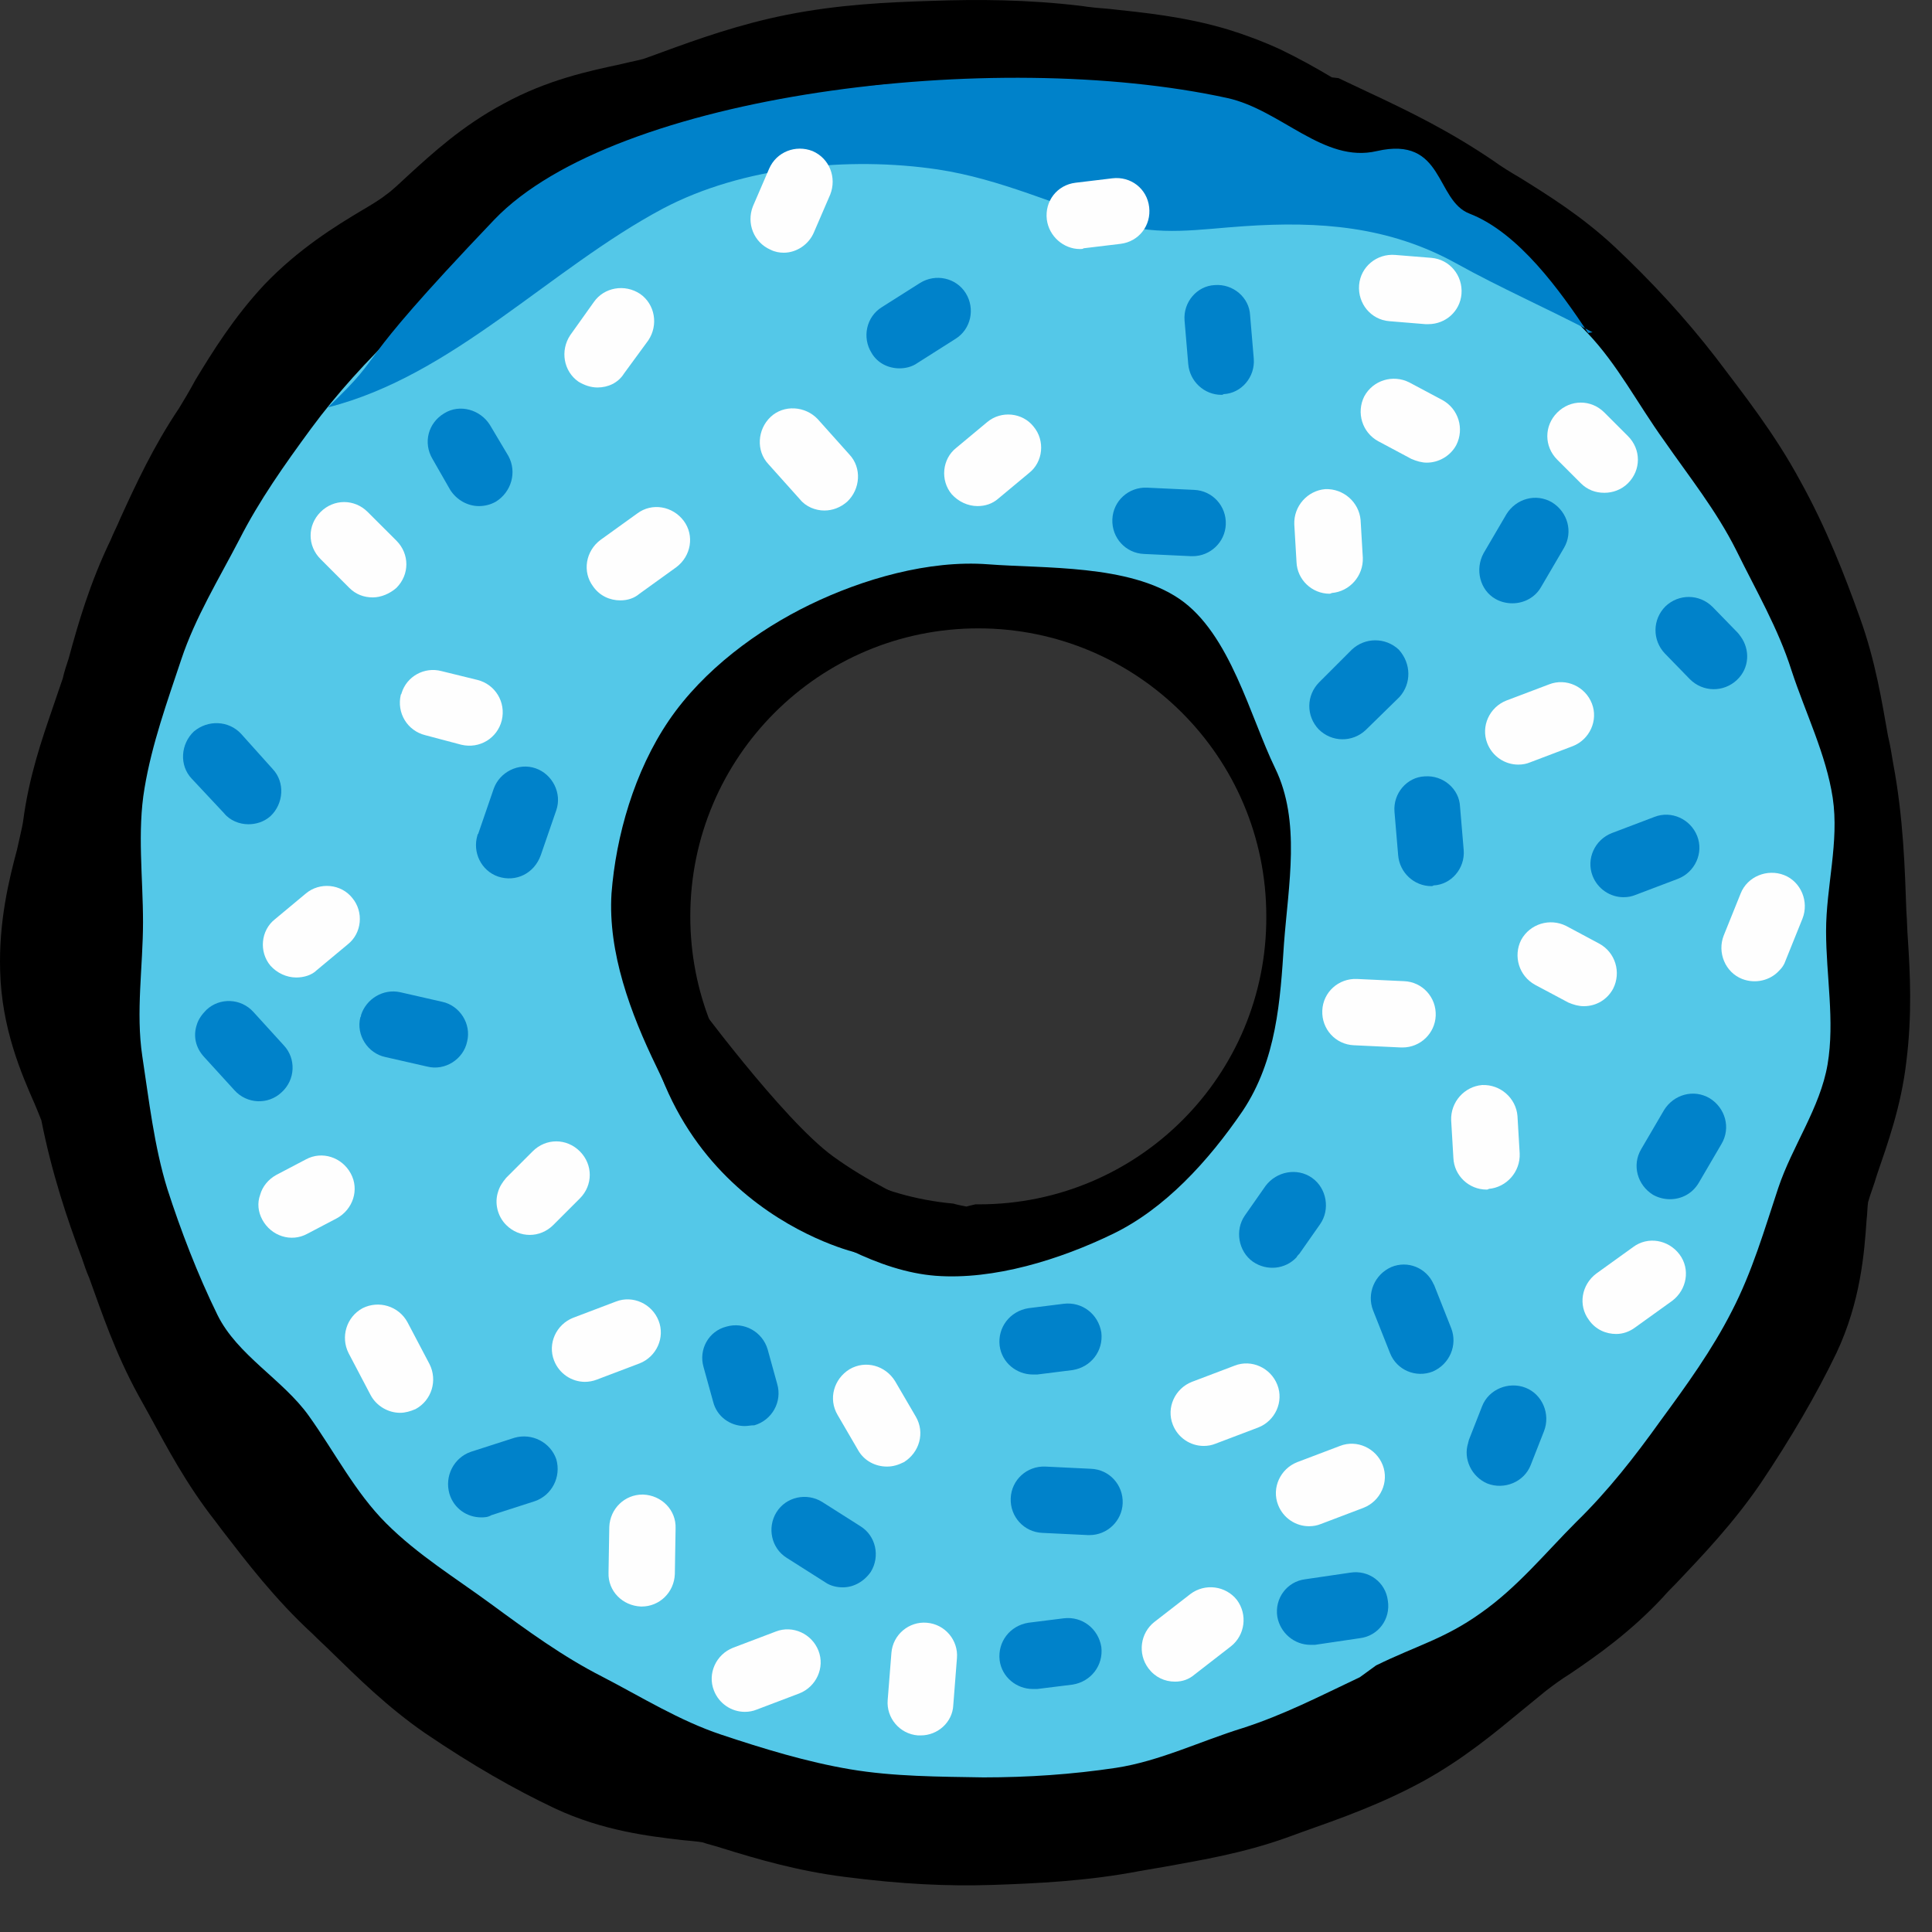 <svg width="41" height="41" viewBox="0 0 41 41" fill="none" xmlns="http://www.w3.org/2000/svg">
<rect x="0" y="0" width="41" height="41" fill="#333333" stroke="none"/>
<path d="M40.488 19.931C40.472 19.728 40.472 19.54 40.456 19.337C40.425 18.462 40.394 17.352 40.175 16.195C40.144 16.007 40.112 15.804 40.066 15.617C39.941 14.913 39.8 14.022 39.472 13.116C39.143 12.194 38.752 11.193 38.205 10.208C37.658 9.192 36.986 8.348 36.408 7.582C35.767 6.754 35.048 5.972 34.266 5.238C33.563 4.581 32.828 4.128 32.25 3.768C32.062 3.659 31.859 3.534 31.687 3.409C30.765 2.784 29.937 2.377 28.999 1.939L28.405 1.658L28.264 1.642C27.951 1.455 27.592 1.252 27.17 1.048C26.795 0.877 26.42 0.736 26.06 0.626C25.122 0.345 24.247 0.267 23.544 0.189C23.34 0.173 23.153 0.158 22.95 0.126C21.793 -0.014 20.714 -0.014 19.823 0.017C18.807 0.048 17.807 0.095 16.697 0.314C15.681 0.517 14.806 0.83 14.04 1.111L13.696 1.236C13.618 1.267 13.368 1.314 13.18 1.361C12.524 1.502 11.617 1.689 10.679 2.205C9.804 2.674 9.178 3.252 8.663 3.721C8.491 3.878 8.319 4.05 8.178 4.143C8.084 4.222 7.881 4.347 7.694 4.456C7.115 4.8 6.334 5.285 5.615 6.035C4.958 6.738 4.505 7.473 4.145 8.067C4.02 8.301 3.895 8.505 3.801 8.661C3.254 9.474 2.879 10.287 2.551 11.005C2.488 11.162 2.41 11.303 2.348 11.459C1.91 12.365 1.66 13.225 1.457 13.975C1.41 14.116 1.363 14.257 1.332 14.397C1.269 14.585 1.191 14.804 1.113 15.038C0.894 15.679 0.613 16.476 0.488 17.445C0.472 17.555 0.409 17.805 0.363 18.024C0.191 18.665 -0.028 19.556 0.003 20.603C0.034 21.822 0.456 22.791 0.738 23.432C0.785 23.542 0.847 23.698 0.878 23.776C1.097 24.886 1.425 25.871 1.738 26.699C1.785 26.84 1.832 26.98 1.894 27.121C2.16 27.856 2.441 28.7 2.926 29.591C3.004 29.732 3.082 29.872 3.16 30.013C3.536 30.701 3.942 31.482 4.567 32.279L4.708 32.467C5.239 33.155 5.833 33.936 6.631 34.671C6.771 34.812 6.928 34.952 7.068 35.093C7.584 35.593 8.209 36.218 9.022 36.781C10.038 37.469 10.914 37.969 11.773 38.376C12.805 38.86 13.805 38.969 14.462 39.048C14.618 39.063 14.806 39.079 14.899 39.095C15.04 39.142 15.181 39.173 15.322 39.22C16.072 39.454 16.931 39.704 17.916 39.829C19.136 39.986 20.105 40.032 21.058 40.001C21.98 39.97 23.059 39.923 24.2 39.704C24.387 39.673 24.559 39.642 24.747 39.61C25.513 39.47 26.373 39.329 27.295 39.001L27.639 38.876C28.436 38.594 29.327 38.282 30.234 37.782C31.078 37.313 31.75 36.75 32.281 36.312C32.453 36.172 32.625 36.031 32.797 35.89C32.938 35.781 33.125 35.64 33.328 35.515C33.907 35.124 34.61 34.624 35.282 33.905C35.376 33.796 35.486 33.686 35.579 33.592C36.142 32.998 36.783 32.326 37.361 31.482C38.002 30.529 38.549 29.591 38.971 28.715C39.487 27.621 39.565 26.574 39.612 25.886C39.628 25.761 39.628 25.605 39.644 25.511C39.69 25.339 39.769 25.152 39.831 24.933C40.05 24.292 40.347 23.479 40.456 22.526C40.581 21.525 40.535 20.65 40.488 19.931ZM20.777 25.558C20.745 25.558 20.73 25.558 20.699 25.558C20.636 25.574 20.558 25.589 20.511 25.605C20.433 25.589 20.339 25.574 20.23 25.542C17.103 25.261 14.649 22.651 14.649 19.446C14.649 16.07 17.385 13.335 20.761 13.335C24.137 13.335 26.873 16.07 26.873 19.446C26.889 22.823 24.153 25.558 20.777 25.558Z" fill="black"/>
<path d="M15.962 25.37C14.884 24.636 14.446 23.729 13.93 22.635C13.383 21.51 12.899 20.212 12.977 18.962C13.071 17.742 13.461 16.367 14.196 15.288C14.931 14.21 16.087 13.366 17.182 12.834C18.307 12.287 19.714 11.881 20.964 11.975C22.168 12.068 23.95 11.975 25.028 12.709C26.107 13.444 26.529 15.21 27.061 16.304C27.608 17.43 27.342 18.774 27.248 20.025C27.17 21.228 27.092 22.494 26.373 23.573C25.638 24.651 24.716 25.652 23.622 26.183C22.496 26.73 21.089 27.168 19.855 27.074C18.651 26.98 17.416 26.246 16.337 25.511L15.962 25.37ZM29.202 35.343C30.062 34.921 30.656 34.78 31.422 34.233C32.203 33.686 32.797 32.952 33.454 32.295C34.126 31.639 34.688 30.919 35.236 30.154C35.798 29.388 36.33 28.653 36.752 27.825C37.189 26.98 37.44 26.105 37.736 25.214C38.033 24.323 38.627 23.51 38.784 22.588C38.94 21.666 38.752 20.697 38.752 19.759C38.752 18.821 39.034 17.867 38.893 16.93C38.752 16.007 38.315 15.132 38.018 14.226C37.736 13.335 37.268 12.537 36.846 11.678C36.423 10.834 35.845 10.114 35.314 9.349C34.751 8.567 34.329 7.739 33.688 7.066C33.016 6.394 32.531 5.488 31.781 4.925C31.015 4.362 29.905 4.362 29.077 3.925C28.233 3.487 27.389 3.19 26.498 2.893C25.607 2.596 24.763 2.268 23.825 2.111C22.903 1.955 21.996 1.752 21.058 1.752C20.12 1.752 19.182 1.721 18.244 1.861C17.354 2.049 16.384 2.096 15.478 2.393C14.587 2.674 13.68 3.002 12.82 3.44C11.976 3.862 11.414 4.753 10.663 5.3C9.882 5.847 9.116 6.347 8.459 7.004C7.787 7.66 7.162 8.333 6.599 9.098C6.037 9.864 5.505 10.615 5.083 11.443C4.645 12.287 4.145 13.1 3.848 13.991C3.551 14.882 3.223 15.789 3.067 16.727C2.91 17.649 3.035 18.618 3.035 19.571C3.035 20.509 2.879 21.478 3.02 22.416C3.161 23.338 3.27 24.323 3.551 25.23C3.833 26.105 4.192 27.043 4.614 27.903C5.036 28.762 6.005 29.278 6.552 30.044C7.1 30.81 7.537 31.67 8.194 32.326C8.866 32.998 9.663 33.483 10.429 34.046C11.195 34.608 11.945 35.156 12.774 35.578C13.618 36.015 14.415 36.515 15.306 36.812C16.197 37.109 17.119 37.391 18.041 37.547C18.964 37.703 19.933 37.703 20.871 37.719C21.808 37.719 22.746 37.657 23.684 37.516C24.606 37.375 25.466 36.953 26.373 36.672C27.248 36.39 27.998 36 28.858 35.593C29.03 35.468 29.202 35.343 29.202 35.343Z" fill="#54C8E8"/>
<path d="M33.704 7.066C33.11 6.176 32.234 4.941 31.187 4.534C30.452 4.253 30.656 2.877 29.218 3.206C28.092 3.471 27.186 2.33 26.044 2.08C21.105 1.002 13.055 1.986 10.492 4.659C7.24 8.067 8.334 7.332 6.959 8.645C9.616 7.973 11.664 5.707 14.071 4.425C15.759 3.534 18.01 3.315 19.901 3.596C21.246 3.8 22.402 4.362 23.684 4.737C24.622 5.019 25.45 4.863 26.404 4.8C27.998 4.691 29.468 4.8 30.89 5.582C31.844 6.113 32.813 6.535 33.797 7.051" fill="#0082CA"/>
<path d="M30.312 6.879C30.296 6.879 30.265 6.879 30.249 6.879L29.483 6.816C29.093 6.785 28.811 6.441 28.842 6.05C28.874 5.66 29.218 5.378 29.608 5.41L30.374 5.472C30.765 5.503 31.046 5.847 31.015 6.238C30.984 6.613 30.671 6.879 30.312 6.879Z" fill="#FEFEFE"/>
<path d="M13.164 12.741C12.946 12.741 12.727 12.647 12.586 12.444C12.352 12.131 12.43 11.693 12.742 11.459L13.524 10.896C13.837 10.662 14.274 10.74 14.509 11.052C14.743 11.365 14.665 11.803 14.352 12.037L13.571 12.6C13.461 12.694 13.321 12.741 13.164 12.741Z" fill="#FEFEFE"/>
<path d="M7.912 12.678C7.725 12.678 7.553 12.616 7.412 12.475L6.803 11.865C6.521 11.584 6.521 11.146 6.803 10.865C7.084 10.584 7.522 10.584 7.803 10.865L8.413 11.474C8.694 11.756 8.694 12.194 8.413 12.475C8.272 12.6 8.084 12.678 7.912 12.678Z" fill="#FEFEFE"/>
<path d="M16.634 5.363C16.541 5.363 16.447 5.347 16.353 5.3C15.994 5.144 15.837 4.737 15.978 4.378L16.322 3.581C16.478 3.221 16.885 3.065 17.244 3.206C17.604 3.362 17.76 3.768 17.619 4.128L17.275 4.925C17.166 5.191 16.9 5.363 16.634 5.363Z" fill="#FEFEFE"/>
<path d="M12.68 8.223C12.539 8.223 12.399 8.176 12.273 8.098C11.961 7.879 11.883 7.442 12.101 7.113L12.602 6.41C12.82 6.097 13.258 6.019 13.586 6.238C13.899 6.457 13.977 6.895 13.758 7.223L13.243 7.926C13.117 8.129 12.899 8.223 12.68 8.223Z" fill="#FEFEFE"/>
<path d="M28.217 12.6C27.842 12.6 27.529 12.303 27.514 11.928L27.467 11.13C27.451 10.74 27.748 10.412 28.123 10.38C28.514 10.365 28.842 10.662 28.874 11.037L28.921 11.834C28.936 12.225 28.639 12.553 28.264 12.584C28.233 12.6 28.217 12.6 28.217 12.6Z" fill="#FEFEFE"/>
<path d="M30.28 9.818C30.171 9.818 30.062 9.786 29.952 9.739L29.249 9.364C28.905 9.177 28.78 8.755 28.952 8.411C29.139 8.067 29.561 7.942 29.905 8.114L30.609 8.489C30.953 8.677 31.078 9.099 30.906 9.442C30.781 9.677 30.531 9.818 30.28 9.818Z" fill="#FEFEFE"/>
<path d="M19.089 7.817C18.854 7.817 18.62 7.707 18.495 7.488C18.291 7.16 18.385 6.723 18.713 6.519L19.526 6.004C19.855 5.8 20.292 5.894 20.495 6.222C20.699 6.551 20.605 6.988 20.277 7.191L19.464 7.707C19.354 7.785 19.214 7.817 19.089 7.817Z" fill="#0082CA"/>
<path d="M10.163 10.74C9.929 10.74 9.694 10.615 9.554 10.396L9.178 9.739C8.975 9.396 9.085 8.974 9.429 8.77C9.757 8.567 10.194 8.692 10.398 9.02L10.789 9.677C10.976 10.021 10.851 10.443 10.523 10.646C10.413 10.709 10.288 10.74 10.163 10.74Z" fill="#0082CA"/>
<path d="M32.094 12.803C31.969 12.803 31.843 12.772 31.734 12.709C31.406 12.522 31.297 12.084 31.484 11.74L31.969 10.912C32.172 10.584 32.594 10.459 32.938 10.662C33.266 10.865 33.391 11.287 33.188 11.631L32.703 12.459C32.578 12.678 32.344 12.803 32.094 12.803Z" fill="#0082CA"/>
<path d="M25.919 8.379C25.56 8.379 25.247 8.098 25.216 7.723L25.138 6.801C25.107 6.41 25.404 6.066 25.779 6.05C26.169 6.019 26.513 6.316 26.529 6.691L26.607 7.613C26.638 8.004 26.341 8.348 25.966 8.364C25.951 8.379 25.935 8.379 25.919 8.379Z" fill="#0082CA"/>
<path d="M25.31 11.803C25.294 11.803 25.294 11.803 25.279 11.803L24.278 11.756C23.887 11.74 23.59 11.412 23.606 11.021C23.622 10.63 23.95 10.333 24.341 10.349L25.341 10.396C25.732 10.412 26.029 10.74 26.013 11.13C25.998 11.506 25.685 11.803 25.31 11.803Z" fill="#0082CA"/>
<path d="M31.547 25.245C31.171 25.245 30.859 24.948 30.843 24.573L30.796 23.776C30.781 23.385 31.078 23.057 31.453 23.026C31.844 23.01 32.172 23.307 32.203 23.682L32.25 24.479C32.266 24.87 31.969 25.198 31.593 25.23C31.578 25.245 31.562 25.245 31.547 25.245Z" fill="#FEFEFE"/>
<path d="M33.61 21.353C33.501 21.353 33.391 21.322 33.282 21.275L32.578 20.9C32.234 20.712 32.109 20.29 32.281 19.947C32.469 19.603 32.891 19.478 33.235 19.649L33.938 20.025C34.282 20.212 34.407 20.634 34.235 20.978C34.11 21.213 33.876 21.353 33.61 21.353Z" fill="#FEFEFE"/>
<path d="M35.439 25.449C35.314 25.449 35.189 25.417 35.079 25.355C34.751 25.152 34.626 24.73 34.829 24.386L35.314 23.557C35.517 23.229 35.939 23.104 36.283 23.307C36.611 23.51 36.736 23.932 36.533 24.276L36.048 25.105C35.908 25.339 35.673 25.449 35.439 25.449Z" fill="#0082CA"/>
<path d="M30.374 18.805C30.015 18.805 29.702 18.524 29.671 18.149L29.593 17.227C29.561 16.836 29.858 16.492 30.233 16.476C30.624 16.445 30.968 16.742 30.984 17.117L31.062 18.04C31.093 18.43 30.796 18.774 30.421 18.79C30.405 18.805 30.39 18.805 30.374 18.805Z" fill="#0082CA"/>
<path d="M29.765 22.229C29.749 22.229 29.749 22.229 29.733 22.229L28.733 22.182C28.342 22.166 28.045 21.838 28.061 21.447C28.076 21.056 28.405 20.759 28.796 20.775L29.796 20.822C30.187 20.837 30.484 21.166 30.468 21.556C30.452 21.932 30.14 22.229 29.765 22.229Z" fill="#FEFEFE"/>
<path d="M34.048 10.458C33.86 10.458 33.688 10.396 33.547 10.255L33.047 9.755C32.766 9.474 32.766 9.036 33.047 8.755C33.329 8.473 33.766 8.473 34.048 8.755L34.548 9.255C34.829 9.536 34.829 9.974 34.548 10.255C34.407 10.396 34.219 10.458 34.048 10.458Z" fill="#FEFEFE"/>
<path d="M17.494 10.834C17.307 10.834 17.104 10.755 16.978 10.599L16.306 9.849C16.041 9.567 16.072 9.114 16.353 8.848C16.634 8.583 17.088 8.614 17.354 8.895L18.026 9.646C18.291 9.927 18.26 10.38 17.979 10.646C17.838 10.771 17.666 10.834 17.494 10.834Z" fill="#FEFEFE"/>
<path d="M12.414 29.325C12.133 29.325 11.867 29.153 11.758 28.872C11.617 28.512 11.805 28.106 12.164 27.965L13.071 27.621C13.43 27.481 13.836 27.668 13.977 28.028C14.118 28.387 13.93 28.794 13.571 28.934L12.664 29.278C12.586 29.309 12.492 29.325 12.414 29.325Z" fill="#FEFEFE"/>
<path d="M25.544 30.685C25.263 30.685 24.997 30.513 24.888 30.232C24.747 29.872 24.935 29.466 25.294 29.325L26.201 28.981C26.56 28.84 26.967 29.028 27.107 29.388C27.248 29.747 27.061 30.154 26.701 30.294L25.794 30.638C25.716 30.669 25.638 30.685 25.544 30.685Z" fill="#FEFEFE"/>
<path d="M27.779 32.389C27.498 32.389 27.232 32.217 27.123 31.936C26.982 31.576 27.17 31.17 27.529 31.029L28.436 30.685C28.796 30.544 29.202 30.732 29.343 31.091C29.483 31.451 29.296 31.857 28.936 31.998L28.03 32.342C27.951 32.373 27.873 32.389 27.779 32.389Z" fill="#FEFEFE"/>
<path d="M24.935 35.687C24.716 35.687 24.513 35.593 24.372 35.406C24.137 35.093 24.2 34.655 24.497 34.421L25.263 33.827C25.576 33.592 26.013 33.655 26.248 33.952C26.482 34.265 26.42 34.702 26.123 34.937L25.357 35.531C25.232 35.64 25.091 35.687 24.935 35.687Z" fill="#FEFEFE"/>
<path d="M15.806 36.328C15.525 36.328 15.259 36.156 15.15 35.874C15.009 35.515 15.197 35.109 15.556 34.968L16.463 34.624C16.822 34.483 17.229 34.671 17.369 35.03C17.51 35.39 17.322 35.796 16.963 35.937L16.056 36.281C15.978 36.312 15.9 36.328 15.806 36.328Z" fill="#FEFEFE"/>
<path d="M13.618 34.093H13.602C13.211 34.077 12.899 33.764 12.914 33.374L12.93 32.404C12.946 32.014 13.258 31.717 13.633 31.717H13.649C14.04 31.732 14.352 32.045 14.337 32.436L14.321 33.405C14.306 33.796 13.993 34.093 13.618 34.093Z" fill="#FEFEFE"/>
<path d="M18.823 31.123C18.573 31.123 18.338 30.998 18.213 30.779L17.776 30.029C17.572 29.685 17.697 29.263 18.026 29.059C18.37 28.856 18.792 28.981 18.995 29.31L19.433 30.06C19.636 30.404 19.511 30.826 19.182 31.029C19.057 31.091 18.948 31.123 18.823 31.123Z" fill="#FEFEFE"/>
<path d="M10.21 32.201C9.913 32.201 9.632 32.014 9.538 31.701C9.429 31.326 9.632 30.935 9.991 30.81L10.914 30.513C11.289 30.404 11.68 30.607 11.805 30.966C11.914 31.342 11.711 31.732 11.351 31.857L10.429 32.154C10.351 32.201 10.273 32.201 10.21 32.201Z" fill="#0082CA"/>
<path d="M27.811 34.906C27.467 34.906 27.17 34.655 27.107 34.312C27.045 33.921 27.311 33.561 27.701 33.514L28.655 33.374C29.046 33.311 29.405 33.577 29.452 33.968C29.515 34.358 29.249 34.718 28.858 34.765L27.904 34.906C27.889 34.906 27.858 34.906 27.811 34.906Z" fill="#0082CA"/>
<path d="M17.885 33.686C17.76 33.686 17.619 33.655 17.51 33.577L16.697 33.061C16.369 32.858 16.275 32.42 16.478 32.092C16.681 31.764 17.119 31.67 17.447 31.873L18.26 32.389C18.588 32.592 18.682 33.03 18.479 33.358C18.338 33.561 18.119 33.686 17.885 33.686Z" fill="#0082CA"/>
<path d="M15.806 30.263C15.493 30.263 15.212 30.06 15.134 29.747L14.931 29.013C14.821 28.637 15.04 28.247 15.415 28.153C15.79 28.043 16.181 28.262 16.291 28.637L16.494 29.372C16.603 29.747 16.384 30.138 16.009 30.247C15.931 30.247 15.869 30.263 15.806 30.263Z" fill="#0082CA"/>
<path d="M21.918 35.843C21.574 35.843 21.261 35.593 21.214 35.234C21.168 34.843 21.433 34.499 21.824 34.437L22.574 34.343C22.965 34.296 23.309 34.562 23.372 34.952C23.418 35.343 23.153 35.687 22.762 35.75L22.012 35.843C21.98 35.843 21.949 35.843 21.918 35.843Z" fill="#0082CA"/>
<path d="M23.121 32.577C23.106 32.577 23.106 32.577 23.09 32.577L22.121 32.53C21.73 32.514 21.433 32.186 21.449 31.795C21.465 31.404 21.793 31.107 22.184 31.123L23.153 31.17C23.544 31.185 23.84 31.514 23.825 31.904C23.809 32.279 23.497 32.577 23.121 32.577Z" fill="#0082CA"/>
<path d="M21.918 29.169C21.574 29.169 21.261 28.919 21.214 28.559C21.168 28.169 21.433 27.825 21.824 27.762L22.574 27.668C22.965 27.621 23.309 27.887 23.372 28.278C23.418 28.669 23.153 29.013 22.762 29.075L22.012 29.169C21.98 29.169 21.949 29.169 21.918 29.169Z" fill="#0082CA"/>
<path d="M37.752 20.603C37.565 20.806 37.252 20.884 36.971 20.775C36.611 20.634 36.439 20.212 36.58 19.853L36.939 18.962C37.08 18.602 37.502 18.43 37.862 18.571C38.221 18.712 38.393 19.134 38.252 19.493L37.893 20.384C37.862 20.478 37.815 20.541 37.752 20.603Z" fill="#FEFEFE"/>
<path d="M30.421 27.246C30.421 27.262 30.437 27.262 30.437 27.277L30.796 28.184C30.937 28.544 30.765 28.95 30.405 29.106C30.046 29.247 29.64 29.075 29.499 28.716L29.139 27.809C28.999 27.45 29.171 27.043 29.53 26.887C29.874 26.746 30.265 26.902 30.421 27.246Z" fill="#0082CA"/>
<path d="M27.514 26.683C27.279 26.934 26.889 26.98 26.591 26.777C26.279 26.558 26.201 26.105 26.419 25.793L26.857 25.167C27.092 24.855 27.529 24.776 27.842 24.995C28.155 25.214 28.233 25.668 28.014 25.98L27.576 26.605C27.545 26.637 27.529 26.652 27.514 26.683Z" fill="#0082CA"/>
<path d="M32.219 16.226C31.937 16.226 31.672 16.054 31.562 15.773C31.422 15.413 31.609 15.007 31.969 14.866L32.875 14.523C33.235 14.382 33.641 14.569 33.782 14.929C33.922 15.288 33.735 15.695 33.375 15.835L32.469 16.179C32.391 16.211 32.312 16.226 32.219 16.226Z" fill="#FEFEFE"/>
<path d="M34.454 19.04C34.173 19.04 33.907 18.868 33.797 18.587C33.657 18.227 33.844 17.821 34.204 17.68L35.11 17.336C35.47 17.195 35.876 17.383 36.017 17.742C36.158 18.102 35.97 18.508 35.611 18.649L34.704 18.993C34.626 19.024 34.548 19.04 34.454 19.04Z" fill="#0082CA"/>
<path d="M29.702 14.788L29.686 14.804L28.983 15.492C28.702 15.757 28.264 15.757 27.983 15.476C27.717 15.195 27.717 14.757 27.998 14.476L28.686 13.788C28.967 13.522 29.405 13.522 29.686 13.788C29.952 14.085 29.952 14.507 29.702 14.788Z" fill="#0082CA"/>
<path d="M36.939 13.507C37.143 13.788 37.127 14.179 36.861 14.429C36.58 14.694 36.142 14.694 35.861 14.413L35.329 13.866C35.064 13.585 35.064 13.147 35.345 12.866C35.626 12.6 36.064 12.6 36.345 12.881L36.877 13.428C36.908 13.46 36.924 13.491 36.939 13.507Z" fill="#0082CA"/>
<path d="M8.491 29.982C8.241 29.982 7.991 29.841 7.865 29.606L7.397 28.715C7.225 28.372 7.35 27.95 7.694 27.762C8.037 27.59 8.459 27.715 8.647 28.059L9.116 28.95C9.288 29.294 9.163 29.716 8.819 29.903C8.71 29.95 8.6 29.982 8.491 29.982Z" fill="#FEFEFE"/>
<path d="M19.542 36.828C19.526 36.828 19.511 36.828 19.479 36.828C19.089 36.797 18.807 36.453 18.838 36.078L18.917 35.078C18.948 34.687 19.292 34.405 19.667 34.437C20.058 34.468 20.339 34.812 20.308 35.187L20.23 36.187C20.214 36.547 19.901 36.828 19.542 36.828Z" fill="#FEFEFE"/>
<path d="M20.745 10.74C20.542 10.74 20.339 10.646 20.198 10.49C19.948 10.193 19.995 9.739 20.292 9.505L20.949 8.958C21.246 8.708 21.699 8.755 21.933 9.052C22.183 9.349 22.137 9.802 21.84 10.036L21.183 10.583C21.058 10.693 20.902 10.74 20.745 10.74Z" fill="#FEFEFE"/>
<path d="M34.298 28.309C34.079 28.309 33.86 28.215 33.719 28.012C33.485 27.699 33.563 27.262 33.876 27.027L34.657 26.465C34.97 26.23 35.407 26.308 35.642 26.621C35.876 26.933 35.798 27.371 35.486 27.606L34.704 28.168C34.579 28.262 34.438 28.309 34.298 28.309Z" fill="#FEFEFE"/>
<path d="M5.271 17.492C5.083 17.492 4.88 17.414 4.755 17.258L4.067 16.523C3.801 16.242 3.833 15.789 4.114 15.523C4.411 15.273 4.849 15.288 5.114 15.57L5.787 16.32C6.052 16.601 6.021 17.055 5.74 17.32C5.599 17.445 5.427 17.492 5.271 17.492Z" fill="#0082CA"/>
<path d="M6.287 20.744C6.083 20.744 5.88 20.65 5.74 20.494C5.49 20.197 5.536 19.743 5.833 19.509L6.49 18.962C6.787 18.712 7.24 18.759 7.475 19.055C7.725 19.352 7.678 19.806 7.381 20.04L6.724 20.587C6.615 20.697 6.443 20.744 6.287 20.744Z" fill="#FEFEFE"/>
<path d="M22.918 5.285C22.574 5.285 22.262 5.019 22.215 4.659C22.168 4.268 22.434 3.925 22.824 3.878L23.606 3.784C23.997 3.737 24.341 4.003 24.387 4.394C24.434 4.784 24.169 5.128 23.778 5.175L22.996 5.269C22.981 5.285 22.95 5.285 22.918 5.285Z" fill="#FEFEFE"/>
<path d="M14.665 21.119C14.665 21.119 16.603 23.761 17.682 24.542C19.104 25.574 20.949 26.121 20.949 26.121L20.214 26.668L18.198 26.59C18.198 26.59 13.54 25.558 13.54 19.993C13.54 14.429 14.665 21.119 14.665 21.119Z" fill="black"/>
<path d="M31.156 30.623C31.156 30.607 31.171 30.576 31.171 30.56L31.453 29.841C31.593 29.482 32.016 29.31 32.375 29.45C32.734 29.591 32.907 30.013 32.766 30.372L32.484 31.091C32.344 31.451 31.922 31.623 31.562 31.482C31.234 31.342 31.046 30.966 31.156 30.623Z" fill="#0082CA"/>
<path d="M8.522 14.71C8.631 14.351 9.007 14.147 9.366 14.241L10.132 14.429C10.507 14.523 10.742 14.898 10.648 15.289C10.554 15.664 10.179 15.898 9.788 15.804L9.022 15.601C8.647 15.507 8.413 15.132 8.506 14.741C8.522 14.726 8.522 14.71 8.522 14.71Z" fill="#FEFEFE"/>
<path d="M10.57 25.292C10.601 25.183 10.663 25.089 10.742 24.995L11.304 24.433C11.586 24.151 12.023 24.151 12.305 24.433C12.586 24.714 12.586 25.152 12.305 25.433L11.742 25.996C11.461 26.277 11.023 26.277 10.742 25.996C10.554 25.808 10.492 25.527 10.57 25.292Z" fill="#FEFEFE"/>
<path d="M4.177 21.744C4.208 21.635 4.286 21.525 4.38 21.431C4.661 21.166 5.114 21.181 5.38 21.478L6.021 22.182C6.287 22.463 6.271 22.916 5.974 23.182C5.693 23.448 5.239 23.432 4.974 23.135L4.333 22.432C4.145 22.229 4.098 21.979 4.177 21.744Z" fill="#0082CA"/>
<path d="M7.662 21.541C7.772 21.197 8.131 20.978 8.491 21.056L9.382 21.259C9.757 21.338 10.007 21.728 9.913 22.104C9.835 22.479 9.444 22.729 9.069 22.635L8.178 22.432C7.803 22.354 7.553 21.963 7.647 21.588C7.662 21.572 7.662 21.556 7.662 21.541Z" fill="#0082CA"/>
<path d="M10.132 17.727C10.132 17.711 10.132 17.711 10.148 17.696L10.476 16.742C10.601 16.383 11.007 16.179 11.367 16.305C11.726 16.43 11.93 16.836 11.805 17.195L11.476 18.149C11.336 18.54 10.945 18.727 10.57 18.602C10.21 18.477 10.023 18.086 10.132 17.727Z" fill="#0082CA"/>
<path d="M5.521 25.355C5.568 25.183 5.693 25.027 5.865 24.933L6.49 24.605C6.834 24.417 7.256 24.558 7.443 24.902C7.631 25.245 7.49 25.668 7.146 25.855L6.521 26.183C6.177 26.371 5.755 26.23 5.568 25.886C5.474 25.714 5.458 25.527 5.521 25.355Z" fill="#FEFEFE"/>
</svg>
